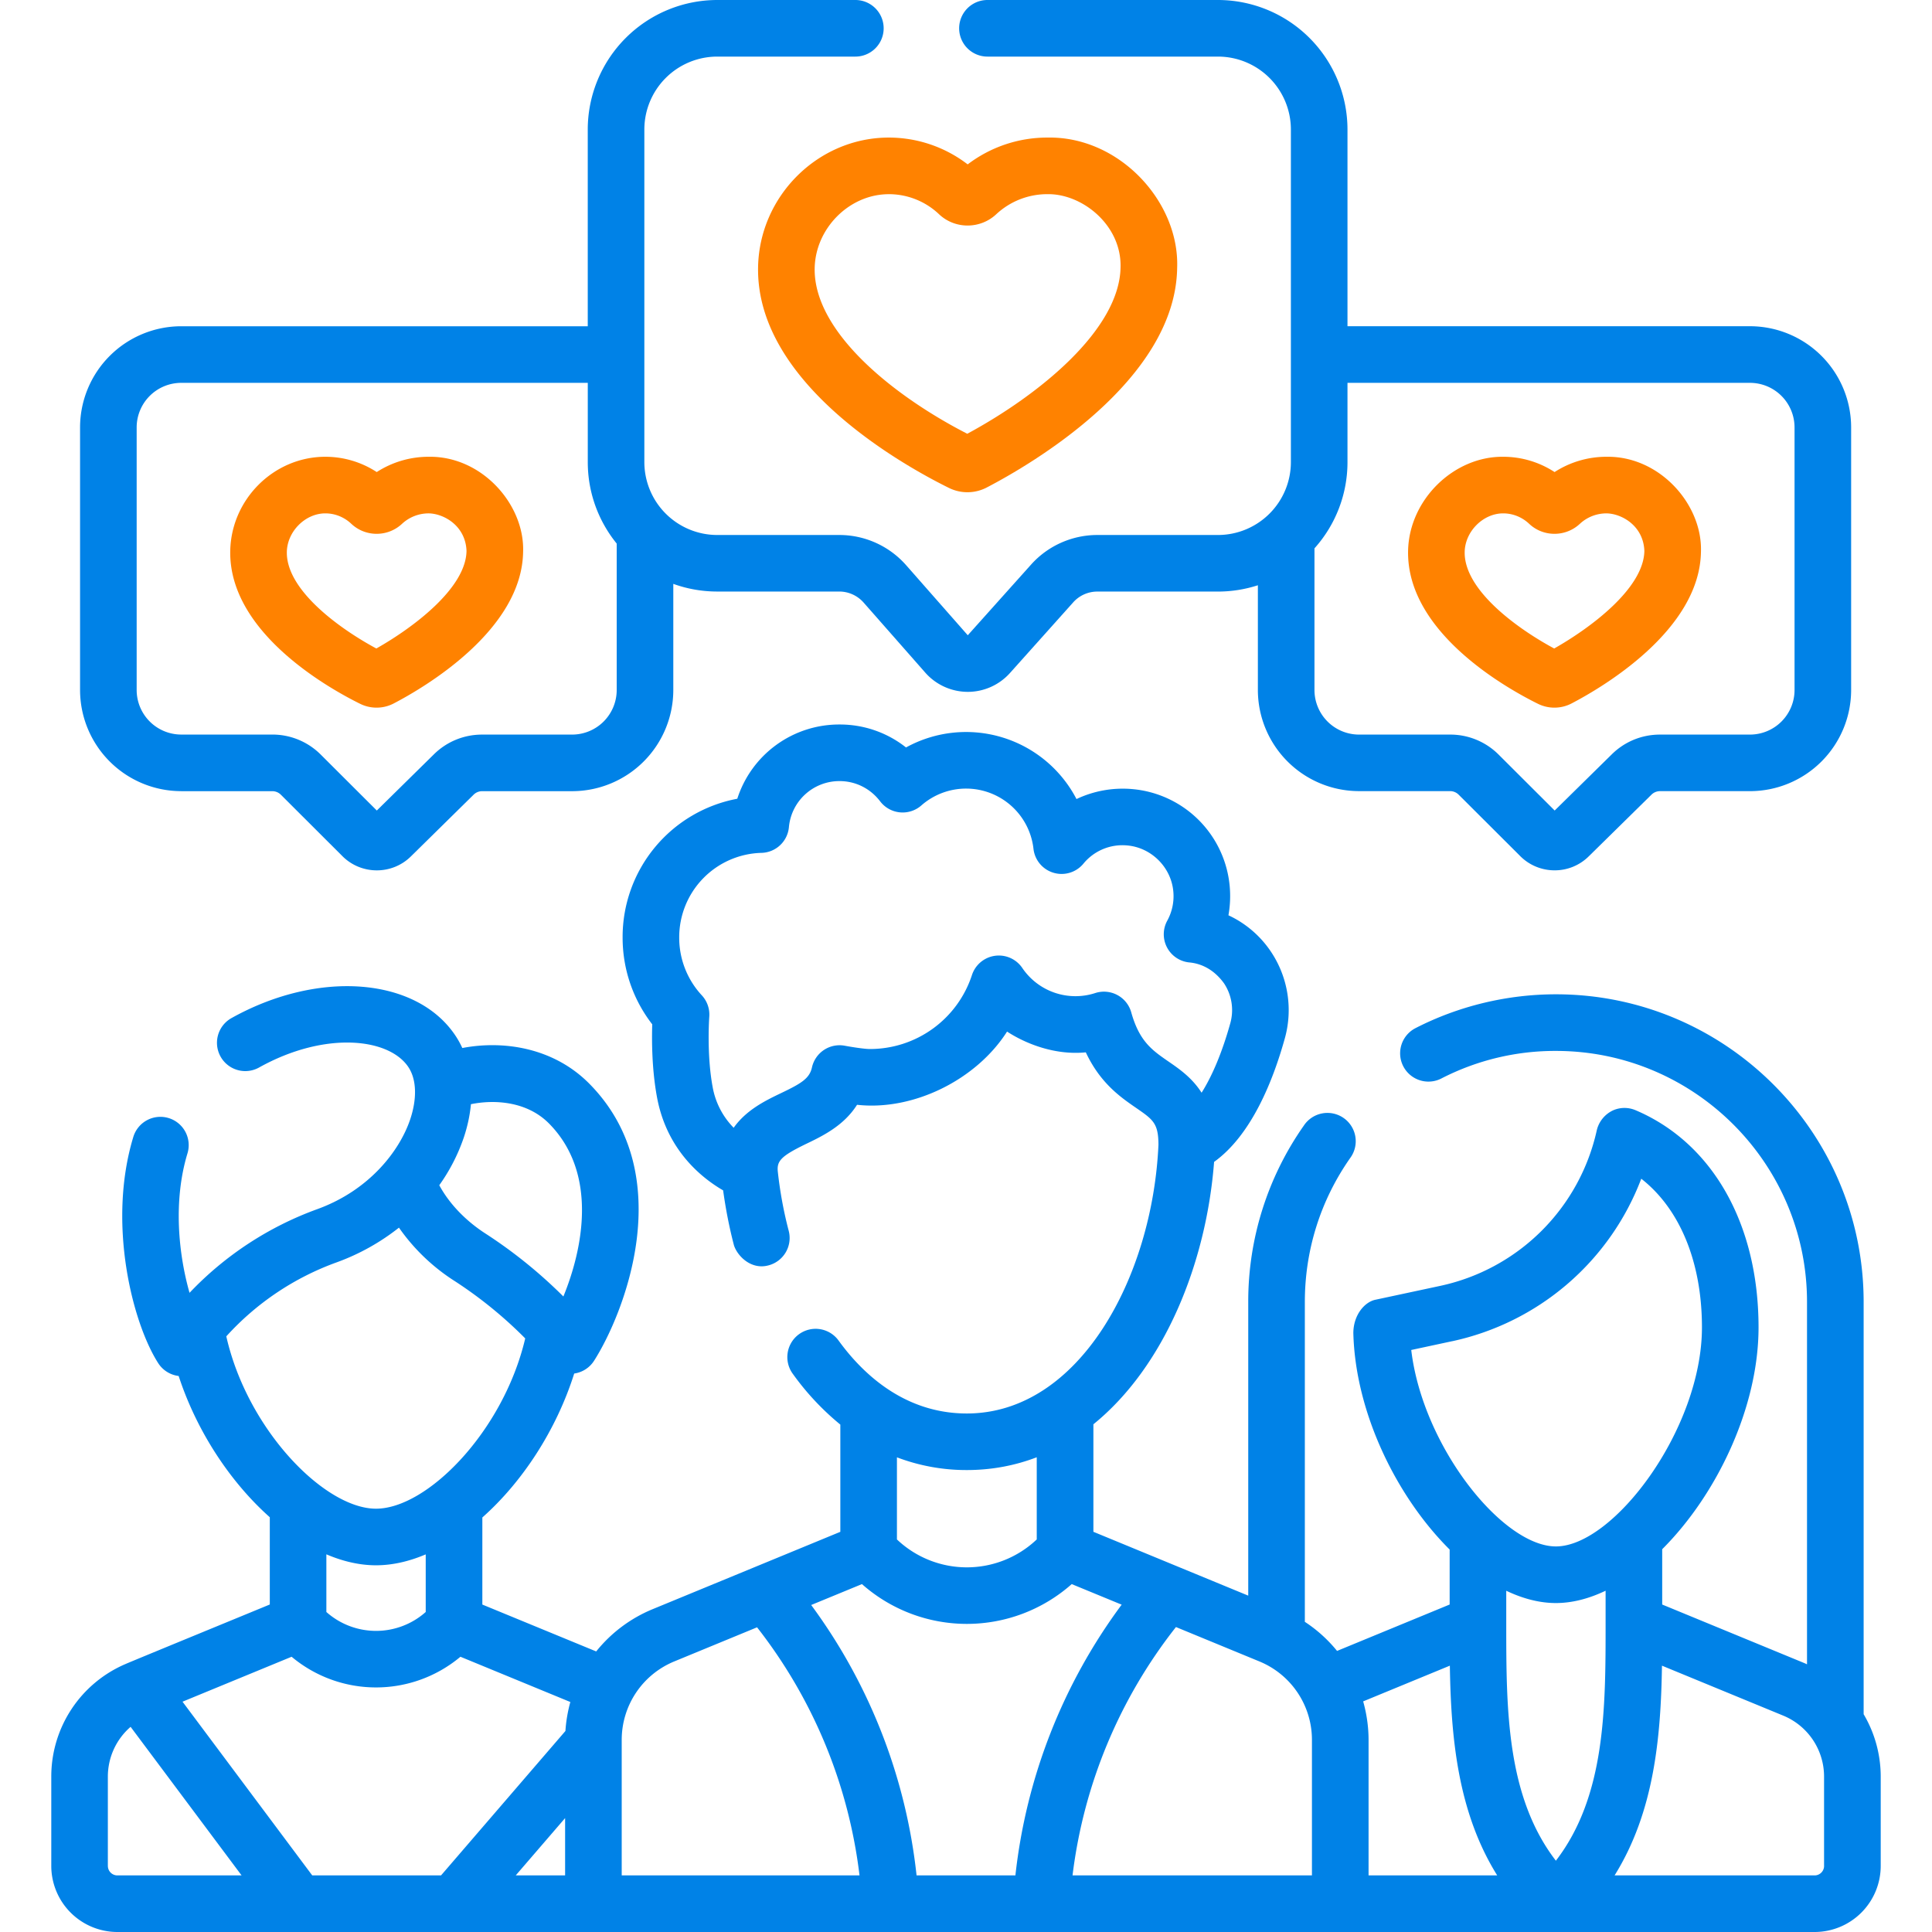 <svg width="68" height="68" fill="none" xmlns="http://www.w3.org/2000/svg"><g clip-path="url(#clip0)"><path d="M54.132 24.772a1.306 1.306 0 001.182-.013c1.058-.551 4.514-2.567 4.554-5.34.056-1.663-1.452-3.372-3.323-3.342a3.36 3.36 0 00-1.829.538 3.303 3.303 0 00-1.81-.538c-1.727-.018-3.307 1.499-3.346 3.307-.058 2.878 3.485 4.852 4.572 5.388zm-1.235-6.703h.009c.339 0 .664.13.915.367.498.47 1.283.47 1.785.001.255-.237.588-.368.94-.368.533.01 1.295.434 1.33 1.32-.02 1.314-1.88 2.704-3.174 3.436-1.31-.705-3.177-2.062-3.15-3.4.014-.718.643-1.35 1.345-1.356zm-40.221 6.703a1.306 1.306 0 001.182-.013c1.058-.551 4.514-2.567 4.554-5.34.056-1.663-1.452-3.372-3.322-3.342a3.36 3.36 0 00-1.83.538 3.303 3.303 0 00-1.833-.538c-1.796.013-3.286 1.496-3.323 3.307-.058 2.878 3.485 4.852 4.572 5.388zm-1.235-6.703h.01c.338 0 .663.13.914.367.499.47 1.283.47 1.785.001.255-.237.589-.368.94-.368.533.01 1.295.434 1.33 1.32-.019 1.314-1.879 2.704-3.174 3.436-1.31-.705-3.177-2.062-3.15-3.4.015-.718.643-1.35 1.345-1.356z" fill="#FF8200"/><path d="M6.378 27.847h3.205c.114 0 .222.044.303.125l2.169 2.165c.332.331.77.497 1.207.497.433 0 .867-.163 1.198-.489l2.21-2.175a.426.426 0 01.301-.123h3.167a3.564 3.564 0 003.56-3.56V20.55c.483.175 1.004.27 1.547.27h4.294c.328 0 .64.142.857.388l2.171 2.467c.376.427.919.673 1.488.676h.008c.567 0 1.108-.242 1.486-.665l2.224-2.485c.216-.242.525-.38.85-.38h4.247c.49 0 .96-.079 1.403-.222v3.686a3.564 3.564 0 003.56 3.56h3.206c.114 0 .221.045.302.126l2.17 2.165c.332.331.77.497 1.207.497a1.7 1.7 0 001.197-.489l2.212-2.175a.426.426 0 01.3-.123h3.167a3.564 3.564 0 003.56-3.56v-9.244a3.564 3.564 0 00-3.56-3.56H47.427V4.557A4.563 4.563 0 0042.87 0h-8.115a.996.996 0 100 1.992h8.114a2.568 2.568 0 012.566 2.565v11.707a2.568 2.568 0 01-2.566 2.566h-4.246c-.89 0-1.742.38-2.335 1.044l-2.226 2.485-2.17-2.467a3.134 3.134 0 00-2.353-1.062h-4.294a2.568 2.568 0 01-2.566-2.566V4.557a2.568 2.568 0 012.566-2.565h4.861a.996.996 0 100-1.992h-4.861a4.563 4.563 0 00-4.558 4.557v6.926H6.378a3.564 3.564 0 00-3.56 3.56v9.243a3.564 3.564 0 003.56 3.56zm55.216-14.372a1.57 1.57 0 011.568 1.568v9.243a1.57 1.57 0 01-1.568 1.569h-3.167c-.639 0-1.242.246-1.697.695l-2.011 1.978-1.97-1.966a2.405 2.405 0 00-1.71-.707h-3.205a1.57 1.57 0 01-1.569-1.569V19.3a4.539 4.539 0 001.162-3.035v-2.79h14.167v.001zM4.81 15.043a1.57 1.57 0 011.568-1.568h14.31v2.79c0 1.085.382 2.084 1.018 2.867v5.154a1.57 1.57 0 01-1.568 1.569H16.97c-.639 0-1.242.246-1.697.694l-2.011 1.979-1.97-1.966a2.405 2.405 0 00-1.71-.708H6.378a1.57 1.57 0 01-1.568-1.568v-9.243z" fill="#0082E7"/><path d="M26.682 9.394c-.082 4.102 5.121 6.991 6.717 7.779a1.47 1.47 0 001.332-.015c1.558-.811 6.644-3.768 6.701-7.73.085-2.327-2.038-4.636-4.565-4.586a4.621 4.621 0 00-2.808.944 4.56 4.56 0 00-2.807-.944c-2.47.018-4.52 2.06-4.57 4.552zm4.584-2.56h.018a2.57 2.57 0 011.769.708c.56.528 1.444.528 2.01 0a2.633 2.633 0 011.804-.708c1.223-.02 2.607 1.086 2.573 2.566-.031 2.205-2.874 4.506-5.395 5.867-2.56-1.311-5.416-3.574-5.371-5.832.029-1.4 1.215-2.591 2.592-2.6z" fill="#FF8200"/><path d="M65.594 60.335V45.826c0-5.972-4.858-10.83-10.83-10.83-1.717 0-3.426.412-4.943 1.191a.996.996 0 10.91 1.772 8.74 8.74 0 014.033-.97c4.873 0 8.837 3.964 8.837 8.837v12.752c-.027-.012-.053-.026-.08-.037l-5.017-2.067v-1.947c1.918-1.914 3.391-4.984 3.391-7.808 0-3.636-1.619-6.494-4.33-7.644a.998.998 0 00-.773-.002 1.039 1.039 0 00-.59.707 7.186 7.186 0 01-5.504 5.477l-2.28.488c-.383.074-.783.534-.785 1.174.069 2.796 1.518 5.76 3.39 7.62v1.935l-3.963 1.633a4.962 4.962 0 00-1.134-1.024V45.826c0-1.826.552-3.578 1.596-5.067a.996.996 0 10-1.63-1.144 10.764 10.764 0 00-1.958 6.211v10.335l-5.45-2.247V50.13c2.495-2.02 3.973-5.658 4.248-9.235 1.306-.937 2.069-2.833 2.49-4.35a3.695 3.695 0 00-.485-3.043 3.651 3.651 0 00-1.5-1.287c.06-.332.075-.673.045-1.015a3.772 3.772 0 00-3.433-3.427 3.804 3.804 0 00-1.96.351 4.38 4.38 0 00-6-1.816 3.749 3.749 0 00-2.338-.808 3.765 3.765 0 00-3.601 2.613 4.952 4.952 0 00-4.036 4.89c0 1.112.368 2.18 1.043 3.05-.018.559-.016 1.59.17 2.58.348 1.86 1.582 2.834 2.325 3.264.089.65.215 1.297.38 1.93.117.375.602.877 1.216.71a.996.996 0 00.712-1.216 14.335 14.335 0 01-.382-2.069c-.044-.385.1-.554.973-.98.59-.283 1.345-.644 1.814-1.387 1.985.221 4.202-.883 5.28-2.577.679.442 1.706.838 2.772.731.508 1.086 1.225 1.58 1.777 1.96.593.41.776.537.78 1.288-.207 4.656-2.783 9.463-6.745 9.463-2.19 0-3.66-1.392-4.508-2.559a.996.996 0 10-1.612 1.17 9.297 9.297 0 001.668 1.78v3.774l-6.6 2.72a4.98 4.98 0 00-1.993 1.49l-4.007-1.65V53.41c1.404-1.245 2.602-3.068 3.233-5.066a.996.996 0 00.698-.448c1.035-1.617 3.025-6.523-.164-9.752-1.254-1.269-3.017-1.536-4.472-1.257a3.16 3.16 0 00-.208-.384c-1.346-2.102-4.823-2.396-7.916-.67a.996.996 0 10.97 1.74c2.32-1.295 4.597-1.043 5.268.004.277.434.295 1.1.049 1.829-.366 1.082-1.415 2.478-3.262 3.15a11.695 11.695 0 00-4.502 2.947c-.374-1.314-.59-3.191-.076-4.897a.996.996 0 10-1.907-.575c-.919 3.048-.019 6.544.88 7.947a.996.996 0 00.72.452c.64 1.958 1.826 3.743 3.208 4.972v3.071c-.092.04-4.976 2.045-5.073 2.093a4.304 4.304 0 00-2.618 3.968v3.14A2.328 2.328 0 004.13 68h59.74a2.328 2.328 0 002.325-2.326v-3.139c0-.794-.216-1.549-.601-2.2zM39.816 35.631a.997.997 0 00-1.267-.679 2.259 2.259 0 01-2.568-.883.996.996 0 00-1.771.248 3.777 3.777 0 01-3.597 2.605c-.184 0-.632-.069-.875-.115a.996.996 0 00-1.16.764c-.086.39-.382.566-1.087.903-.526.252-1.22.584-1.668 1.22a2.724 2.724 0 01-.739-1.428c-.217-1.16-.121-2.466-.12-2.478a.997.997 0 00-.262-.755 2.979 2.979 0 01-.796-2.029 2.972 2.972 0 012.898-2.986.996.996 0 00.963-.903 1.783 1.783 0 011.784-1.623c.563 0 1.082.26 1.426.711a.996.996 0 001.45.147 2.387 2.387 0 013.948 1.526.996.996 0 001.756.524 1.777 1.777 0 011.544-.643c.85.074 1.547.77 1.622 1.62a1.79 1.79 0 01-.213 1.027.996.996 0 00.77 1.47c.437.038.878.255 1.226.734.275.412.356.924.223 1.404-.28 1.006-.63 1.846-1.011 2.448-.335-.527-.79-.84-1.168-1.1-.57-.394-1.022-.705-1.308-1.729zm11.299 11.575a9.186 9.186 0 006.652-5.719c1.355 1.058 2.136 2.93 2.136 5.232 0 3.575-3.11 7.71-5.14 7.71-1.88 0-4.69-3.52-5.092-6.914l1.444-.31zM32.26 66.007a19.572 19.572 0 00-3.709-9.516l1.787-.736a5.565 5.565 0 007.383 0l1.758.724a19.582 19.582 0 00-3.74 9.528h-3.48zm9.128-8.741l2.936 1.21a2.983 2.983 0 011.852 2.766v4.765H37.75a17.564 17.564 0 013.64-8.741zm-7.36-5.525c.882 0 1.703-.16 2.462-.45v2.892a3.573 3.573 0 01-4.921 0v-2.89a6.878 6.878 0 002.459.448zM19.89 66.008h-1.738l1.738-2.017v2.017zm.011-5.083l-4.378 5.083H10.99l-4.566-6.114 3.84-1.582a4.624 4.624 0 002.97 1.08h.001a4.622 4.622 0 002.971-1.08l3.868 1.593c-.091.33-.15.67-.173 1.02zm-.576-21.38c1.734 1.756 1.188 4.419.504 6.087a16.857 16.857 0 00-2.728-2.206c-.713-.457-1.291-1.063-1.64-1.71a6.5 6.5 0 00.86-1.67c.134-.399.219-.796.254-1.182.829-.17 1.976-.103 2.75.681zm-11.36 7.49a9.675 9.675 0 013.889-2.606 7.843 7.843 0 002.188-1.22 6.943 6.943 0 001.985 1.895 14.946 14.946 0 012.459 2.004c-.768 3.27-3.447 5.993-5.252 5.993-1.806 0-4.523-2.769-5.269-6.066zm5.27 8.058c.574 0 1.165-.136 1.749-.384v2.028a2.632 2.632 0 01-3.497 0v-2.03c.584.25 1.174.386 1.747.386zM3.796 65.674v-3.139c0-.689.3-1.323.801-1.756l3.906 5.229H4.13a.334.334 0 01-.333-.334zm18.086-4.43c0-1.218.727-2.304 1.852-2.768l2.912-1.2a17.557 17.557 0 013.606 8.732h-8.37v-4.765zm26.287 4.764v-4.765c0-.468-.068-.925-.19-1.36l3.051-1.257c.039 2.51.271 5.146 1.667 7.382H48.17zm4.846-8.869v-1.15c.581.277 1.17.433 1.747.433.576 0 1.167-.155 1.75-.434v1.156c0 2.989-.002 6.074-1.75 8.347-1.747-2.27-1.747-5.358-1.747-8.35v-.002zm11.187 8.535c0 .184-.15.334-.333.334h-7.041c1.396-2.238 1.629-4.874 1.668-7.382l4.265 1.757a2.32 2.32 0 011.44 2.152v3.14z" fill="#0082E7"/></g><defs><clipPath id="clip0"><path fill="#fff" d="M0 0h68v68H0z"/></clipPath></defs></svg>